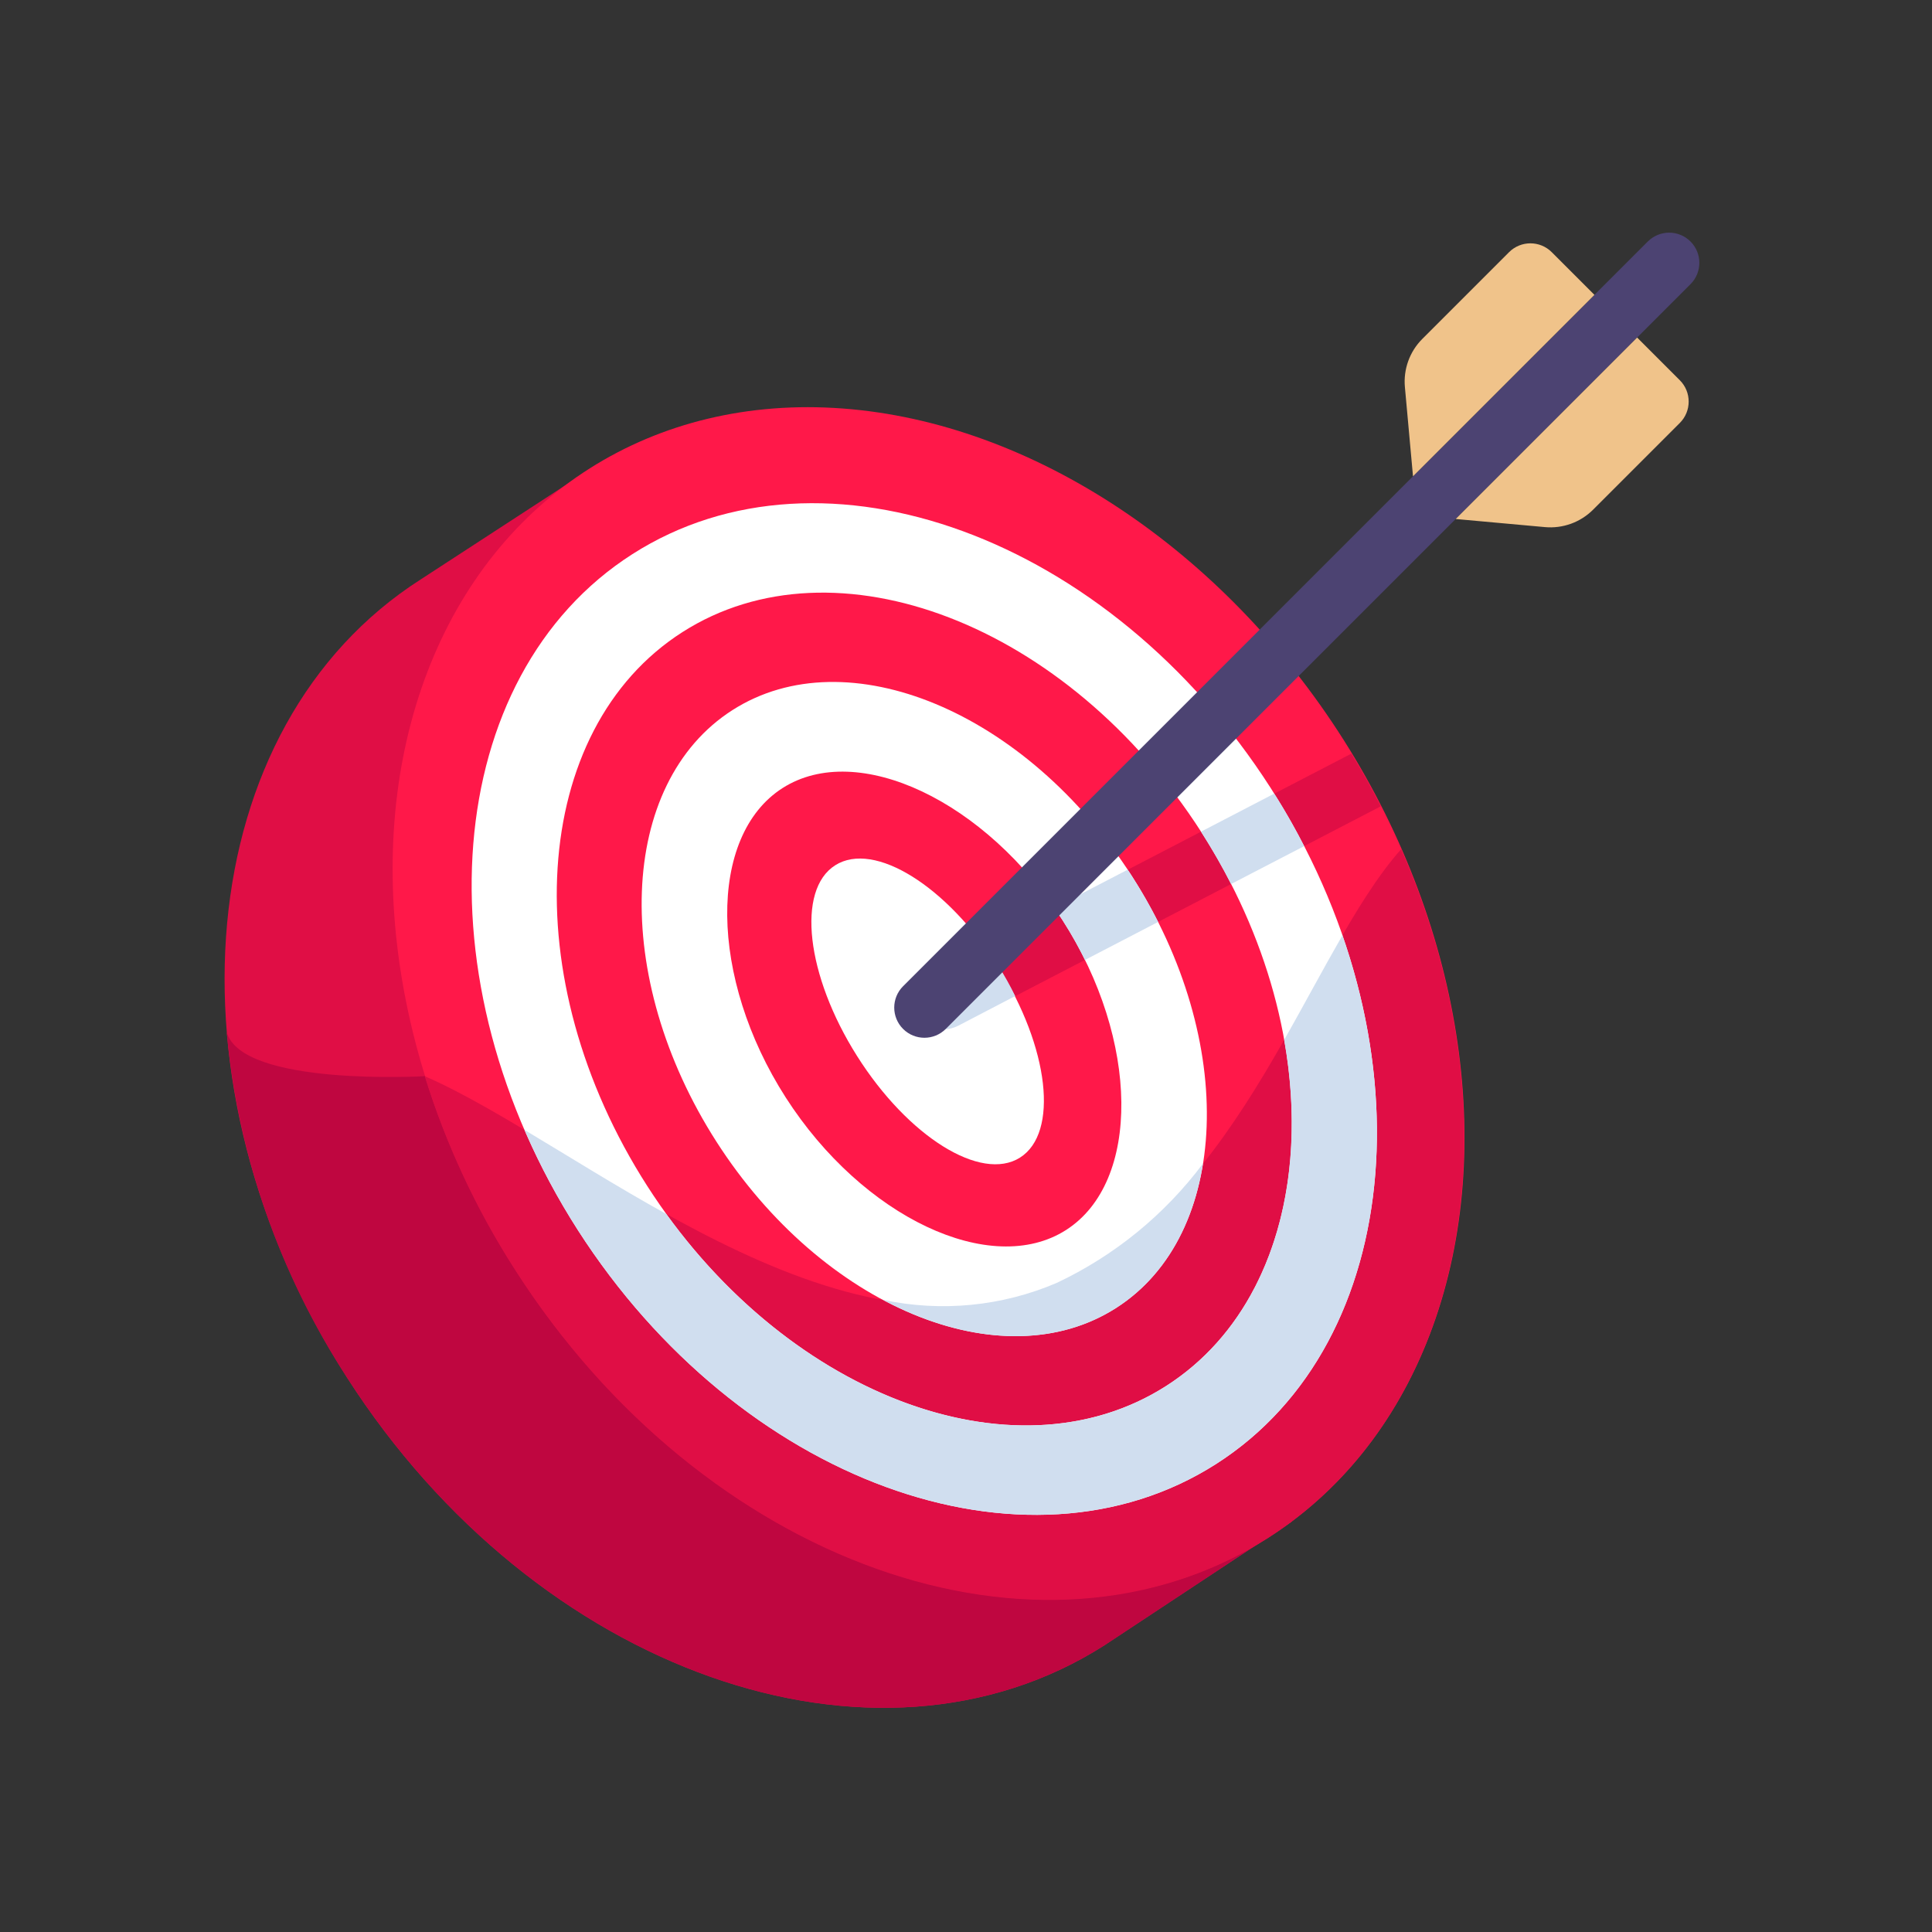 <svg id="b6a10b16-5295-4988-bcba-a68da88d987e" enable-background="new 0 0 128 128" height="512" viewBox="0 0 128 128" width="512" xmlns="http://www.w3.org/2000/svg"><rect x="0" y="0" width="128" height="128" fill="#333333" stroke="none"/><g><g><path d="m37.646 32.027-9.765 6.356c-15.204 9.714-17.39 33.397-4.881 52.897s34.974 27.434 50.179 17.72l12.407-8.198z" fill="#e00e45"/><path d="m85.59 100.8-12.41 8.2c-15.21 9.71-37.67 1.78-50.18-17.72-4.484-6.874-7.223-14.738-7.98-22.91.98 3.63 13.12 2.93 13.12 2.93l8.86-14.3 18.45.57z" fill="#bf0640"/><ellipse cx="61.499" cy="66.502" fill="#ff1849" rx="32.564" ry="41.944" transform="matrix(.845 -.535 .535 .845 -26.026 43.178)"/><path d="m84.07 101.86c-15.14 9.71-37.51 1.76-49.97-17.77-2.554-3.975-4.559-8.277-5.96-12.79 10.38 4.5 27.48 20.1 41.86 13.7 12.42-5.53 16.63-21.75 22.83-28.74 7.81 17.78 4.51 37.07-8.76 45.6z" fill="#e00e45"/><path d="m91.48 53.42-28 14.54c-.285.147-.6.226-.92.23-1.107-.005-2-.906-1.996-2.012.003-.743.417-1.423 1.076-1.768l27.89-14.48c.71 1.15 1.36 2.32 1.95 3.49z" fill="#e00e45"/><g fill="#fff"><path d="m41.902 36.71c-12.648 8.081-14.269 28.178-3.607 44.799s29.628 23.565 42.276 15.484 14.269-28.178 3.607-44.799-29.628-23.565-42.276-15.484zm35.354 55.116c-10.117 6.464-25.54.522-34.373-13.249s-7.784-30.236 2.333-36.7 25.54-.522 34.373 13.249 7.784 30.236-2.333 36.7z"/><path d="m48.53 47.044c-7.594 4.852-8.064 17.682-1.06 28.602s18.878 15.864 26.471 11.013c7.586-4.847 8.064-17.682 1.059-28.602s-18.883-15.86-26.47-11.013zm22.097 34.448c-4.971 3.176-13.48-.846-18.568-8.777s-5.185-17.327-.214-20.503 13.48.846 18.568 8.777 5.185 17.327.214 20.503z"/><ellipse cx="61.5" cy="67" rx="5.534" ry="11.461" transform="matrix(.845 -.534 .534 .845 -26.287 43.235)"/></g><g fill="#d0deef"><path d="m66.15 64c.406.643.776 1.307 1.11 1.99l-3.78 1.97c-.285.147-.6.226-.92.23-1.107-.005-2-.906-1.996-2.012.003-.743.417-1.423 1.076-1.768l3.52-1.83c.34.45.67.92.99 1.42z"/><path d="m75 58.06c.628.976 1.205 1.984 1.73 3.02l-4.85 2.52c-.44-.897-.931-1.769-1.47-2.61-.18-.29-.37-.57-.57-.84l4.87-2.53c.1.15.2.29.29.44z"/><path d="m86.4 56.06-4.84 2.51c-.59-1.16-1.25-2.31-1.97-3.44-.01-.01-.01-.02-.02-.03l4.85-2.52c.719 1.125 1.38 2.287 1.98 3.48z"/></g><path d="m58.51 86.12c3.854.819 7.867.428 11.49-1.12 3.831-1.804 7.162-4.52 9.7-7.91-.65 4.11-2.58 7.54-5.76 9.57-4.32 2.76-10.03 2.35-15.43-.54z" fill="#d0deef"/><path d="m80.57 96.99c-12.65 8.08-31.61 1.14-42.28-15.48-1.358-2.117-2.542-4.341-3.54-6.65 2.9 1.73 6.07 3.73 9.39 5.57 8.99 12.44 23.47 17.56 33.12 11.4 6.84-4.38 9.53-13.33 7.82-22.93 1.36-2.41 2.62-4.78 3.86-6.93 4.88 14.07 1.87 28.48-8.37 35.02z" fill="#d0deef"/><g><path d="m59.831 65.341 49.341-49.341c.781-.781 2.047-.781 2.828 0 .781.781.781 2.047 0 2.828l-49.341 49.341c-.781.781-2.047.781-2.828 0-.781-.781-.781-2.047 0-2.828z" fill="#4c4372"/><g fill="#f0c38a"><path d="m99.979 16.707-5.746 5.746c-.839.839-1.263 2.008-1.155 3.191l.537 5.912 12.021-12.021-2.828-2.828c-.781-.781-2.048-.781-2.829 0z"/><path d="m111.293 28.021-5.746 5.746c-.839.839-2.008 1.263-3.191 1.155l-5.912-.537 12.021-12.021 2.828 2.828c.781.781.781 2.048 0 2.829z"/></g></g></g></g></svg>